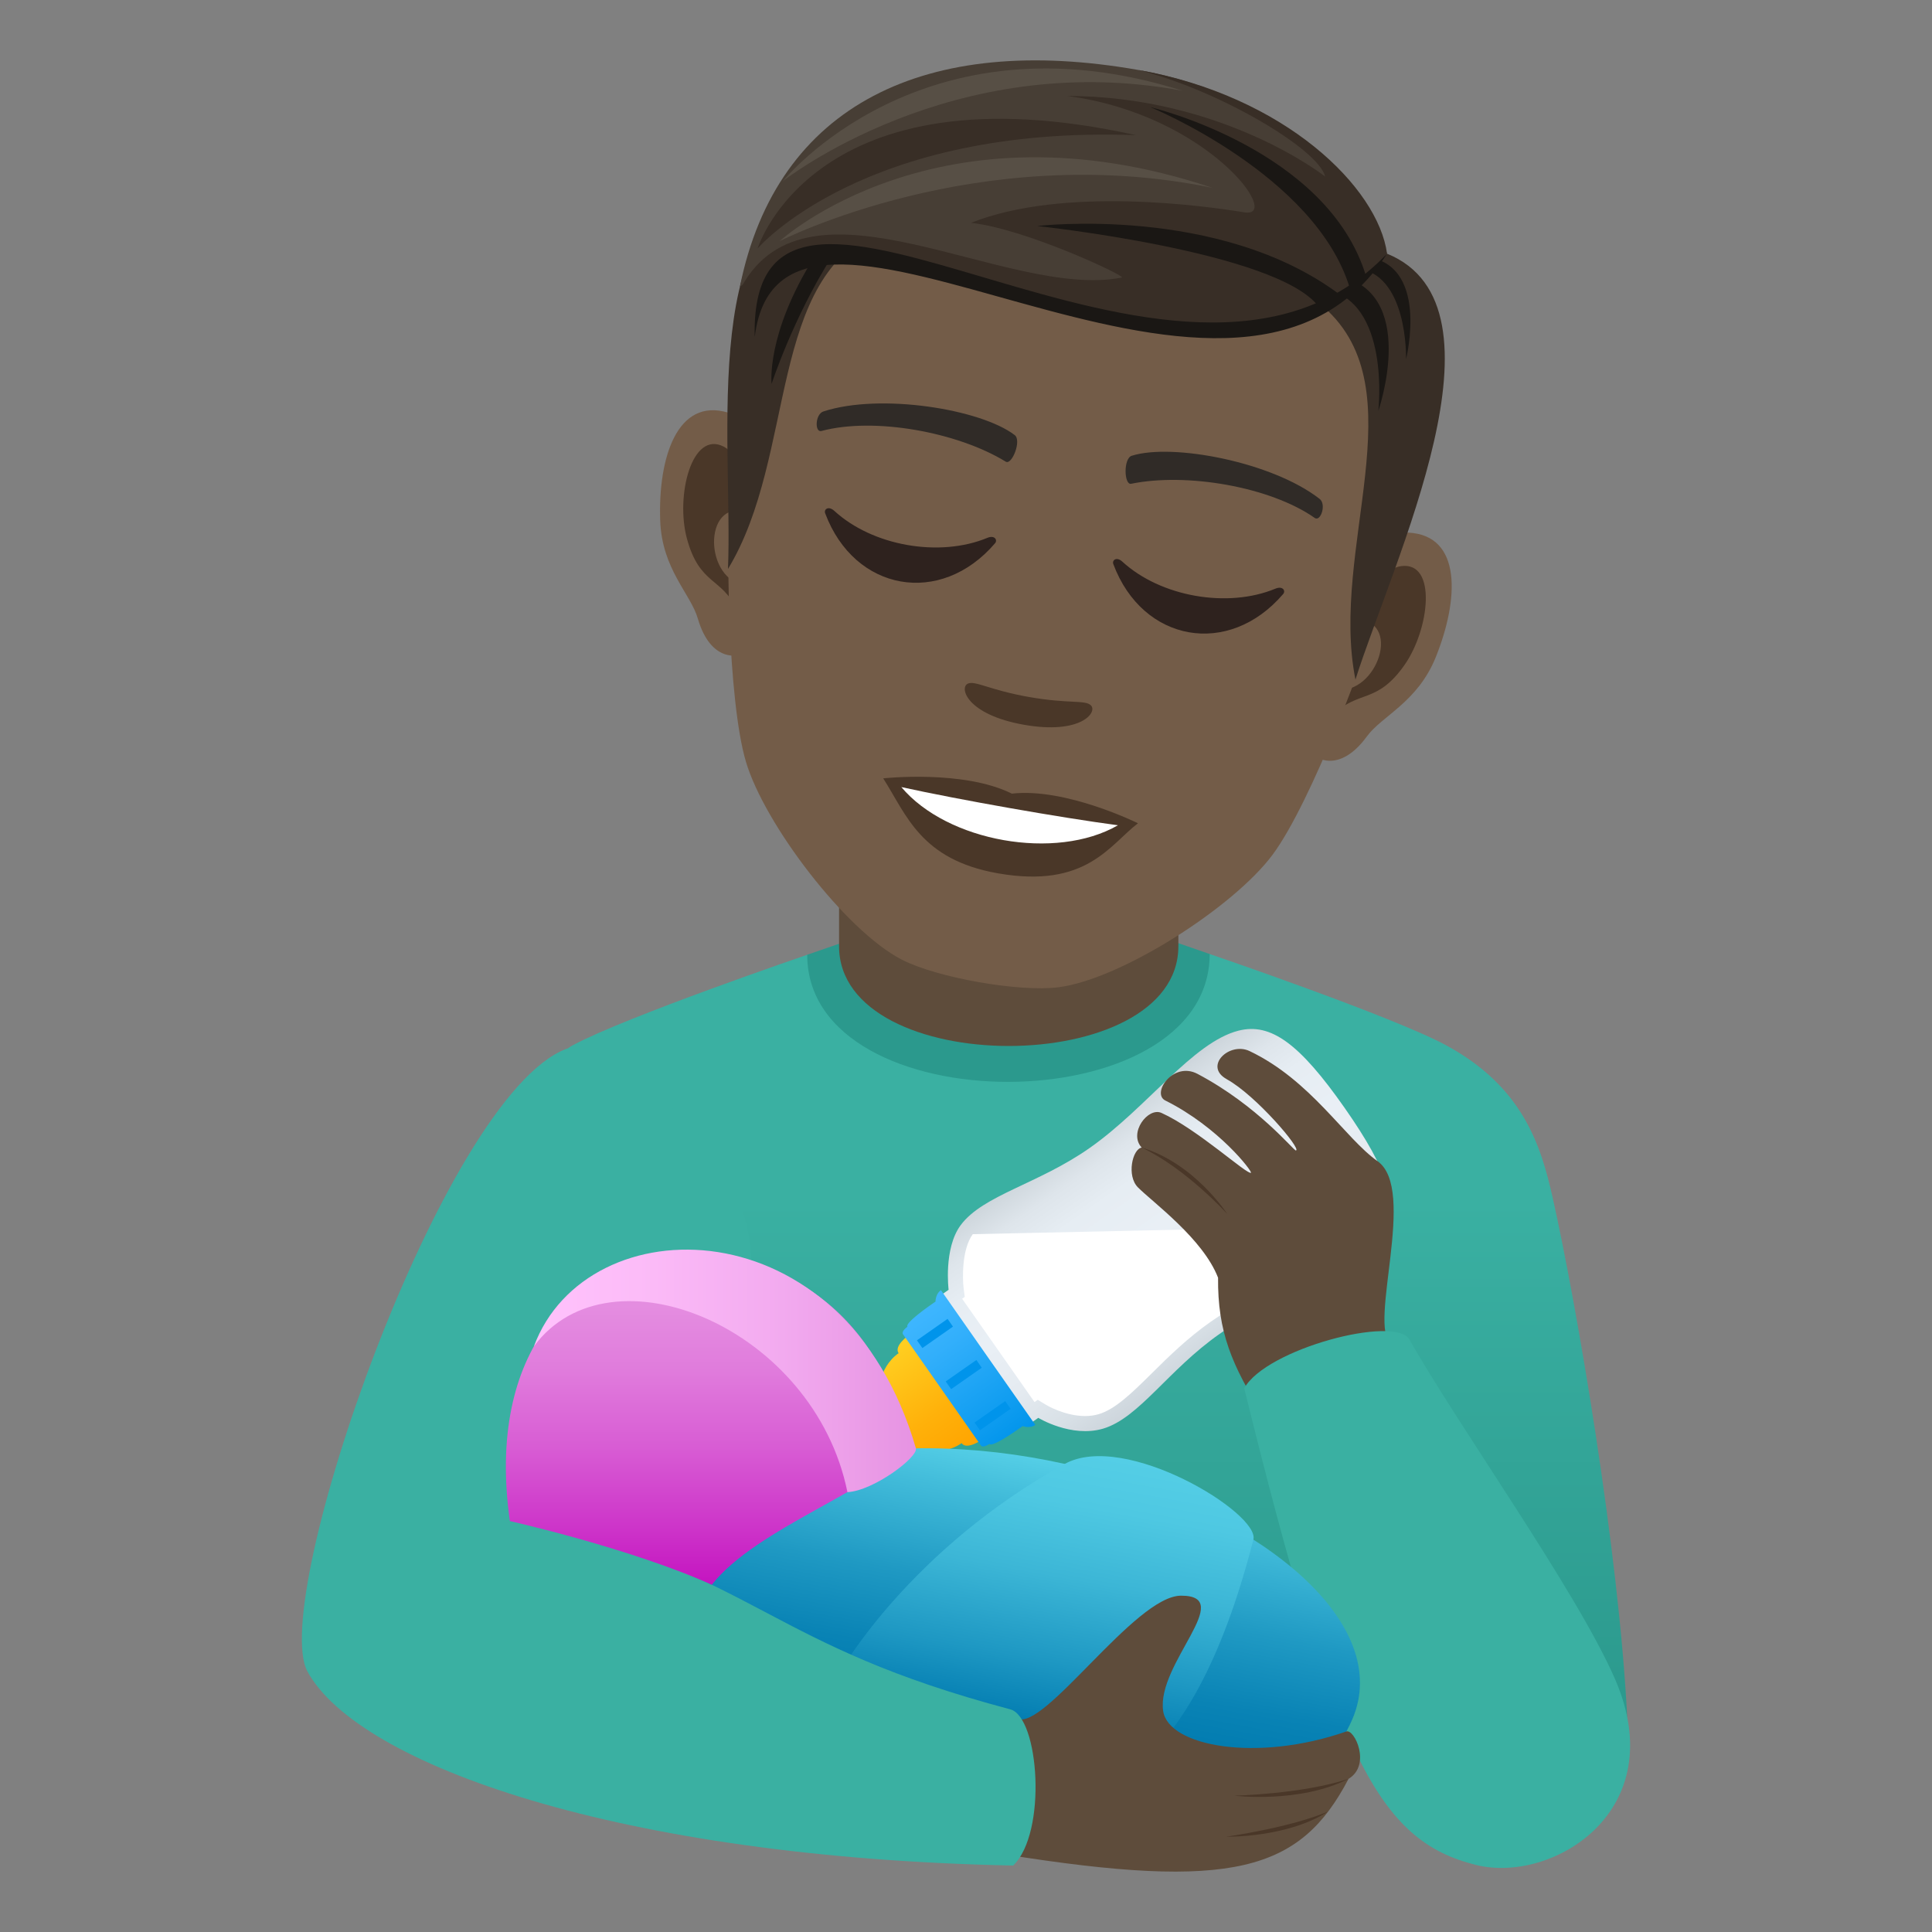 <svg xmlns="http://www.w3.org/2000/svg" xml:space="preserve" style="enable-background:new 0 0 64 64" viewBox="0 0 64 64"><rect x="0" y="0" width="64" height="64" fill="#808080" stroke="none"/><linearGradient id="a" x1="33.649" x2="33.649" y1="57.119" y2="39.728" gradientUnits="userSpaceOnUse"><stop offset="0" style="stop-color:#2b998d"/><stop offset="1" style="stop-color:#3ab0a2"/></linearGradient><path d="M18.965 34.63c1.758-.946 7.775-3.002 7.775-3.002l13.332-.025s6.086 2.075 7.832 3.023c2.54 1.376 3.139 3.31 3.528 5.04.8 3.558 2.199 11.755 2.47 17.21-5.224 1.098-40.506-1.764-40.506-3.744 0-1.776 3.022-17.133 5.569-18.502z" style="fill:url(#a)"/><path d="M26.74 31.628c0 5.631 13.332 5.605 13.332-.025l-1.199-.415H28.012l-1.272.44z" style="fill:#2b998d"/><path d="M27.795 31.345c0 4.406 11.24 4.406 11.24 0V26.47h-11.24v4.875z" style="fill:#5e4c3b"/><linearGradient id="b" x1="-1262.092" x2="-1253.508" y1="-702.523" y2="-702.523" gradientTransform="rotate(-125.003 -416.118 -668.24)" gradientUnits="userSpaceOnUse"><stop offset="0" style="stop-color:#ccd4db"/><stop offset=".132" style="stop-color:#d8e0e6"/><stop offset=".333" style="stop-color:#e5ebf1"/><stop offset=".527" style="stop-color:#e9eff5"/><stop offset=".743" style="stop-color:#e6edf3"/><stop offset=".872" style="stop-color:#dee5eb"/><stop offset=".979" style="stop-color:#d0d8de"/><stop offset="1" style="stop-color:#ccd4db"/></linearGradient><path d="m31.424 42.725-.248.175 1.484 2.12 1.487 2.122.248-.174s1.09.668 2.146.358c1.19-.352 2.154-1.944 3.861-3.14 1.912-1.338 4.46-2.01 5.342-3.306.623-.912.291-2.045-1.201-4.179-1.494-2.133-2.447-2.83-3.516-2.559-1.52.387-3.023 2.55-4.935 3.889-1.707 1.197-3.531 1.557-4.27 2.556-.57.772-.398 2.138-.398 2.138z" style="fill:url(#b)"/><path d="M32.225 40.884c-.368.498-.342 1.476-.305 1.778l.039.3-.088.06 1.2 1.712 1.199 1.712.107-.076.28.171c.005.003.613.367 1.288.367.16 0 .313-.02.453-.063.551-.162 1.114-.717 1.764-1.36.55-.545 1.176-1.162 1.955-1.708.803-.563 1.688-1 2.543-1.421 1.14-.564 2.219-1.095 2.672-1.758l-13.107.286z" style="fill:#fff"/><linearGradient id="c" x1="-2663.613" x2="-2659.387" y1="-463.434" y2="-463.434" gradientTransform="rotate(-125 -1183.083 -908.497)" gradientUnits="userSpaceOnUse"><stop offset="0" style="stop-color:#ffa400"/><stop offset=".38" style="stop-color:#ffb10a"/><stop offset="1" style="stop-color:#ffcf21"/></linearGradient><path d="M29.768 44.826c-.7.49-.668 1.412-.805 1.619-.143.22-.77.648-.77.648-.267-.096-1.234.543-.588 1.467.649.924 1.579.234 1.579-.049 0 0 .617-.443.873-.504.244-.054 1.097.288 1.797-.201.17.241.671-.111.671-.111l-1.213-1.73-1.21-1.732s-.502.351-.334.593z" style="fill:url(#c)"/><linearGradient id="d" x1="-2664.226" x2="-2658.776" y1="-460.372" y2="-460.372" gradientTransform="rotate(-125 -1183.083 -908.497)" gradientUnits="userSpaceOnUse"><stop offset="0" style="stop-color:#0094eb"/><stop offset=".158" style="stop-color:#0c9bef"/><stop offset=".709" style="stop-color:#32affb"/><stop offset="1" style="stop-color:#40b7ff"/></linearGradient><path d="M30.99 43.118s-1.03.69-.93.833c0 0-.214.149-.146.25a2117.633 2117.633 0 0 1 2.578 3.68c.07.1.285-.05.285-.05.1.141 1.098-.59 1.098-.59s.236.09.422-.039l-1.565-2.232-1.562-2.232c-.184.129-.18.38-.18.38z" style="fill:url(#d)"/><path d="m32.344 45.052-1.016.71.18.256 1.014-.71z" style="fill:#0094eb"/><path d="M32.261 46.741h1.238v.312h-1.238z" style="fill:#0094eb" transform="rotate(-35.008 32.88 46.896)"/><path d="m31.39 43.69-1.015.71.18.256 1.013-.71z" style="fill:#0094eb"/><path d="M40.639 35.75c-.78-.426.082-1.25.754-.932 2.03.965 3.166 2.891 4.238 3.646 1.328.934-.328 5.44.447 6.059.703 1.416-3.654 2.693-4.21 2.39-1.075-1.687-1.534-2.818-1.518-4.586-.497-1.29-2.165-2.502-2.653-2.992-.385-.385-.183-1.272.123-1.32-.447-.482.21-1.35.656-1.148 1.18.53 2.85 2.065 2.963 1.982.053-.04-1.064-1.509-2.836-2.393-.468-.232.256-1.311 1.067-.882 2.006 1.06 3.187 2.548 3.258 2.537.203-.034-1.325-1.83-2.29-2.36z" style="fill:#5e4c3b"/><path d="M46.691 44.375c1.565 2.783 5.55 8.347 6.81 11.25 1.905 4.38-2.087 6.777-4.597 6.156-3.248-.8-4.674-3.563-7.687-15.791.71-1.307 5.011-2.44 5.474-1.615z" style="fill:#3ab0a2"/><linearGradient id="e" x1="-1942.051" x2="-1943.591" y1="56.632" y2="48.178" gradientTransform="matrix(-1 0 0 1 -1910.112 0)" gradientUnits="userSpaceOnUse"><stop offset="0" style="stop-color:#017bb0"/><stop offset=".19" style="stop-color:#0983b5"/><stop offset=".483" style="stop-color:#1f99c3"/><stop offset=".841" style="stop-color:#42bcda"/><stop offset="1" style="stop-color:#54cee6"/></linearGradient><path d="M19.68 52.569c8.148-9.753 27.814-1.89 25.119 4.38-3.69 8.578-25.12-4.38-25.12-4.38z" style="fill:url(#e)"/><linearGradient id="f" x1="-1944.075" x2="-1945.737" y1="57.175" y2="48.055" gradientTransform="matrix(-1 0 0 1 -1910.112 0)" gradientUnits="userSpaceOnUse"><stop offset="0" style="stop-color:#017bb0"/><stop offset=".246" style="stop-color:#1e98c3"/><stop offset=".55" style="stop-color:#3cb6d6"/><stop offset=".812" style="stop-color:#4ec8e2"/><stop offset="1" style="stop-color:#54cee6"/></linearGradient><path d="M27.87 55.319s2.28-4 7.401-6.825c2-1.103 6.471 1.642 6.249 2.507-4.182 16.286-13.65 4.318-13.65 4.318z" style="fill:url(#f)"/><path d="M44.672 58.927c.762-.459.195-1.662-.072-1.57-2.963 1.033-5.897.494-6.069-.678-.228-1.56 2.451-3.826.59-3.82-1.523.004-4.531 4.5-5.424 4.071-1.576-.017-.943 4.125-.43 4.496 7.586 1.216 9.807.553 11.405-2.499z" style="fill:#5e4c3b"/><path d="M33.467 56.624c-7.99-2.119-8.211-4.287-15.787-6.26 14.855-8.175 2.351-16.105 1.076-15.618-4.112 1.57-9.871 18.253-8.569 20.628 1.684 3.079 10.342 6.164 23.375 6.424 1.133-1.08.862-4.92-.095-5.174z" style="fill:#3ab0a2"/><linearGradient id="g" x1="23.382" x2="23.382" y1="52.548" y2="41.735" gradientUnits="userSpaceOnUse"><stop offset="0" style="stop-color:#c413c0"/><stop offset=".177" style="stop-color:#cd34c9"/><stop offset=".43" style="stop-color:#d85dd4"/><stop offset=".66" style="stop-color:#e07bdc"/><stop offset=".858" style="stop-color:#e48de0"/><stop offset="1" style="stop-color:#e693e2"/></linearGradient><path d="M16.89 50.386c-1.601-11.349 11.856-11.328 13.116-2.4-.928 1.318-4.963 2.635-6.426 4.511-2.685-1.209-6.69-2.11-6.69-2.11z" style="fill:url(#g)"/><linearGradient id="h" x1="-1940.456" x2="-1927.8" y1="45.412" y2="45.412" gradientTransform="matrix(-1 0 0 1 -1910.112 0)" gradientUnits="userSpaceOnUse"><stop offset="0" style="stop-color:#e693e2"/><stop offset=".349" style="stop-color:#f2aaef"/><stop offset=".727" style="stop-color:#fcbcf8"/><stop offset="1" style="stop-color:#ffc2fc"/></linearGradient><path d="M17.688 44.596c1.744-4.694 10.292-4.749 12.652 3.379.084.292-1.406 1.413-2.268 1.454-1.1-5.443-7.85-8.256-10.384-4.833z" style="fill:url(#h)"/><path d="M40.887 59.484s2.152.268 3.785-.557c-1.55.508-3.785.557-3.785.557zm-.266 1.359s2.016.044 3.379-.837c-1.254.538-3.379.837-3.379.837zm.037-20.625s-1.084-1.68-2.838-2.203c1.477.697 2.838 2.203 2.838 2.203z" style="fill:#4a3728"/><path d="M46.662 17.644c-1.781-.097-4.07 5.516-3.244 7.25.117.242.954.745 1.86-.497.502-.688 1.677-1.129 2.282-2.623.773-1.916.875-4.034-.898-4.13zM24.126 13.67c1.707.519 1.938 6.576.568 7.923-.192.187-1.15.373-1.578-1.104-.236-.818-1.19-1.634-1.246-3.245-.073-2.065.557-4.09 2.256-3.573z" style="fill:#735c48"/><path d="M46.418 18.753c-.48.063-1.1.67-1.572 1.773 1.65-.061.787 2.516-.605 2.321-.034.27-.065.546-.082.84.835-.848 1.445-.342 2.369-1.661.832-1.19 1.08-3.427-.11-3.273zm-21.571-1.757c-.068-1.197-.441-1.976-.871-2.2-1.063-.551-1.6 1.635-1.223 3.037.417 1.556 1.163 1.288 1.66 2.372.082-.283.15-.554.207-.819-1.357-.305-1.288-2.99.227-2.39z" style="fill:#4a3728"/><path d="M37.372 4.435C29.814 3.102 25.166 8.173 24.22 16.196c-.19 1.615-.116 7.003.49 9.038.62 2.082 3.305 5.597 5.16 6.554 1.173.603 3.89 1.082 5.196.916 2.071-.265 5.798-2.649 7.092-4.393 1.269-1.705 3.178-6.742 3.55-8.326 1.858-7.861-.776-14.217-8.336-15.55z" style="fill:#735c48"/><path d="M43.709 16.523c-1.567-1.221-4.867-1.849-6.213-1.427-.286.075-.264.973-.027.93 1.836-.377 4.609.097 6.084 1.132.198.136.395-.462.156-.636zm-16.424-2.896c1.89-.612 5.204-.073 6.325.783.242.169-.085 1.005-.292.884-1.6-.983-4.365-1.485-6.107-1.017-.23.06-.21-.57.074-.65z" style="fill:#302b27"/><path d="M36.138 23.366c-.19-.188-.736-.045-2.055-.278-1.315-.232-1.782-.553-2.024-.441-.29.137-.024 1.029 1.862 1.362 1.887.332 2.444-.415 2.217-.643z" style="fill:#4a3728"/><path d="m45.95 8.404-2.088 1.778c3.106 2.75.173 7.987 1.039 12.33 1.254-3.96 5.332-12.362 1.048-14.108zM27.704 6.249l1.535 1.356c-3.86 1.522-2.826 7.457-5.124 11.243.176-4.15-1.033-12.424 3.59-12.6z" style="fill:#382e26"/><path d="M43.863 9.575c2.214.382 1.796 4.035 1.796 4.035s1.39-3.999-1.42-4.494l-.376.46zM27.535 8.537c-1.269 2.01-1.975 4.18-1.975 4.18s-.193-1.641 1.41-4.199l.565.02z" style="fill:#1a1714"/><path d="M44.893 8.887c1.76.126 1.685 3.008 1.685 3.008s.813-3.228-1.422-3.395l-.263.387z" style="fill:#1a1714"/><path d="M45.948 8.404s-1.785-4.948-8.238-6.086c-7.007-1.236-11.977 1.125-13.2 7.178 5.038-3.474 15.183 5.097 21.438-1.092z" style="fill:#473e35"/><path d="M45.948 8.404c-.295-2.191-3.382-5.23-8.238-6.086 2.658.664 5.97 2.623 6.187 3.53 0 0-3.37-2.663-8.548-2.669 4.643.603 7.168 4.068 5.87 3.855-1.263-.207-5.973-.875-9.054.348 1.809.194 5.168 1.778 4.997 1.812-3.801.75-10.365-3.784-12.6.31 6.349-3.752 15.528 5.713 21.386-1.1z" style="fill:#382e26"/><path d="M45.948 8.404c-5.216 8.055-20.046-4.597-20.947 2.76-.214-8.662 14.054 4.49 20.947-2.76z" style="fill:#1a1714"/><path d="M44.71 9.53c-1.144-3.744-6.601-5.98-6.601-5.98s5.873 1.385 7.144 5.601l-.542.379zm-1.036.62c-1.36-1.815-9.316-2.663-9.316-2.663s6.035-.718 10.027 2.274l-.71.389z" style="fill:#1a1714"/><path d="M25.096 8.233s1.873-6.117 12.539-3.755c-9.053-.333-12.54 3.755-12.54 3.755z" style="fill:#382e26"/><path d="M25.823 7.991s5.241-4.822 14.342-1.768C32.405 4.62 25.823 7.99 25.823 7.99zm.11-1.989s5.601-4.433 13.25-2.993c-8.648-2.738-13.25 2.993-13.25 2.993z" style="fill:#574f45"/><path d="M33.519 26.29c-1.611-.8-4.262-.506-4.262-.506.776 1.213 1.239 2.694 3.796 3.145 2.93.517 3.7-.936 4.644-1.657 0 0-2.39-1.185-4.178-.982z" style="fill:#4a3728"/><path d="M29.858 26.073c1.519 1.81 5.117 2.452 7.175 1.265-1.913-.254-5.276-.847-7.175-1.265z" style="fill:#fff"/><path d="M32.708 17.817c-1.589.658-3.806.268-5.07-.894-.196-.177-.353-.051-.303.08.97 2.594 3.828 3.097 5.628.992.09-.106-.014-.279-.255-.178zM42.25 19.5c-1.586.659-3.802.268-5.07-.894-.193-.178-.348-.05-.3.08.97 2.594 3.826 3.097 5.626.992.093-.105-.012-.279-.255-.178z" style="fill:#2e221e"/></svg>